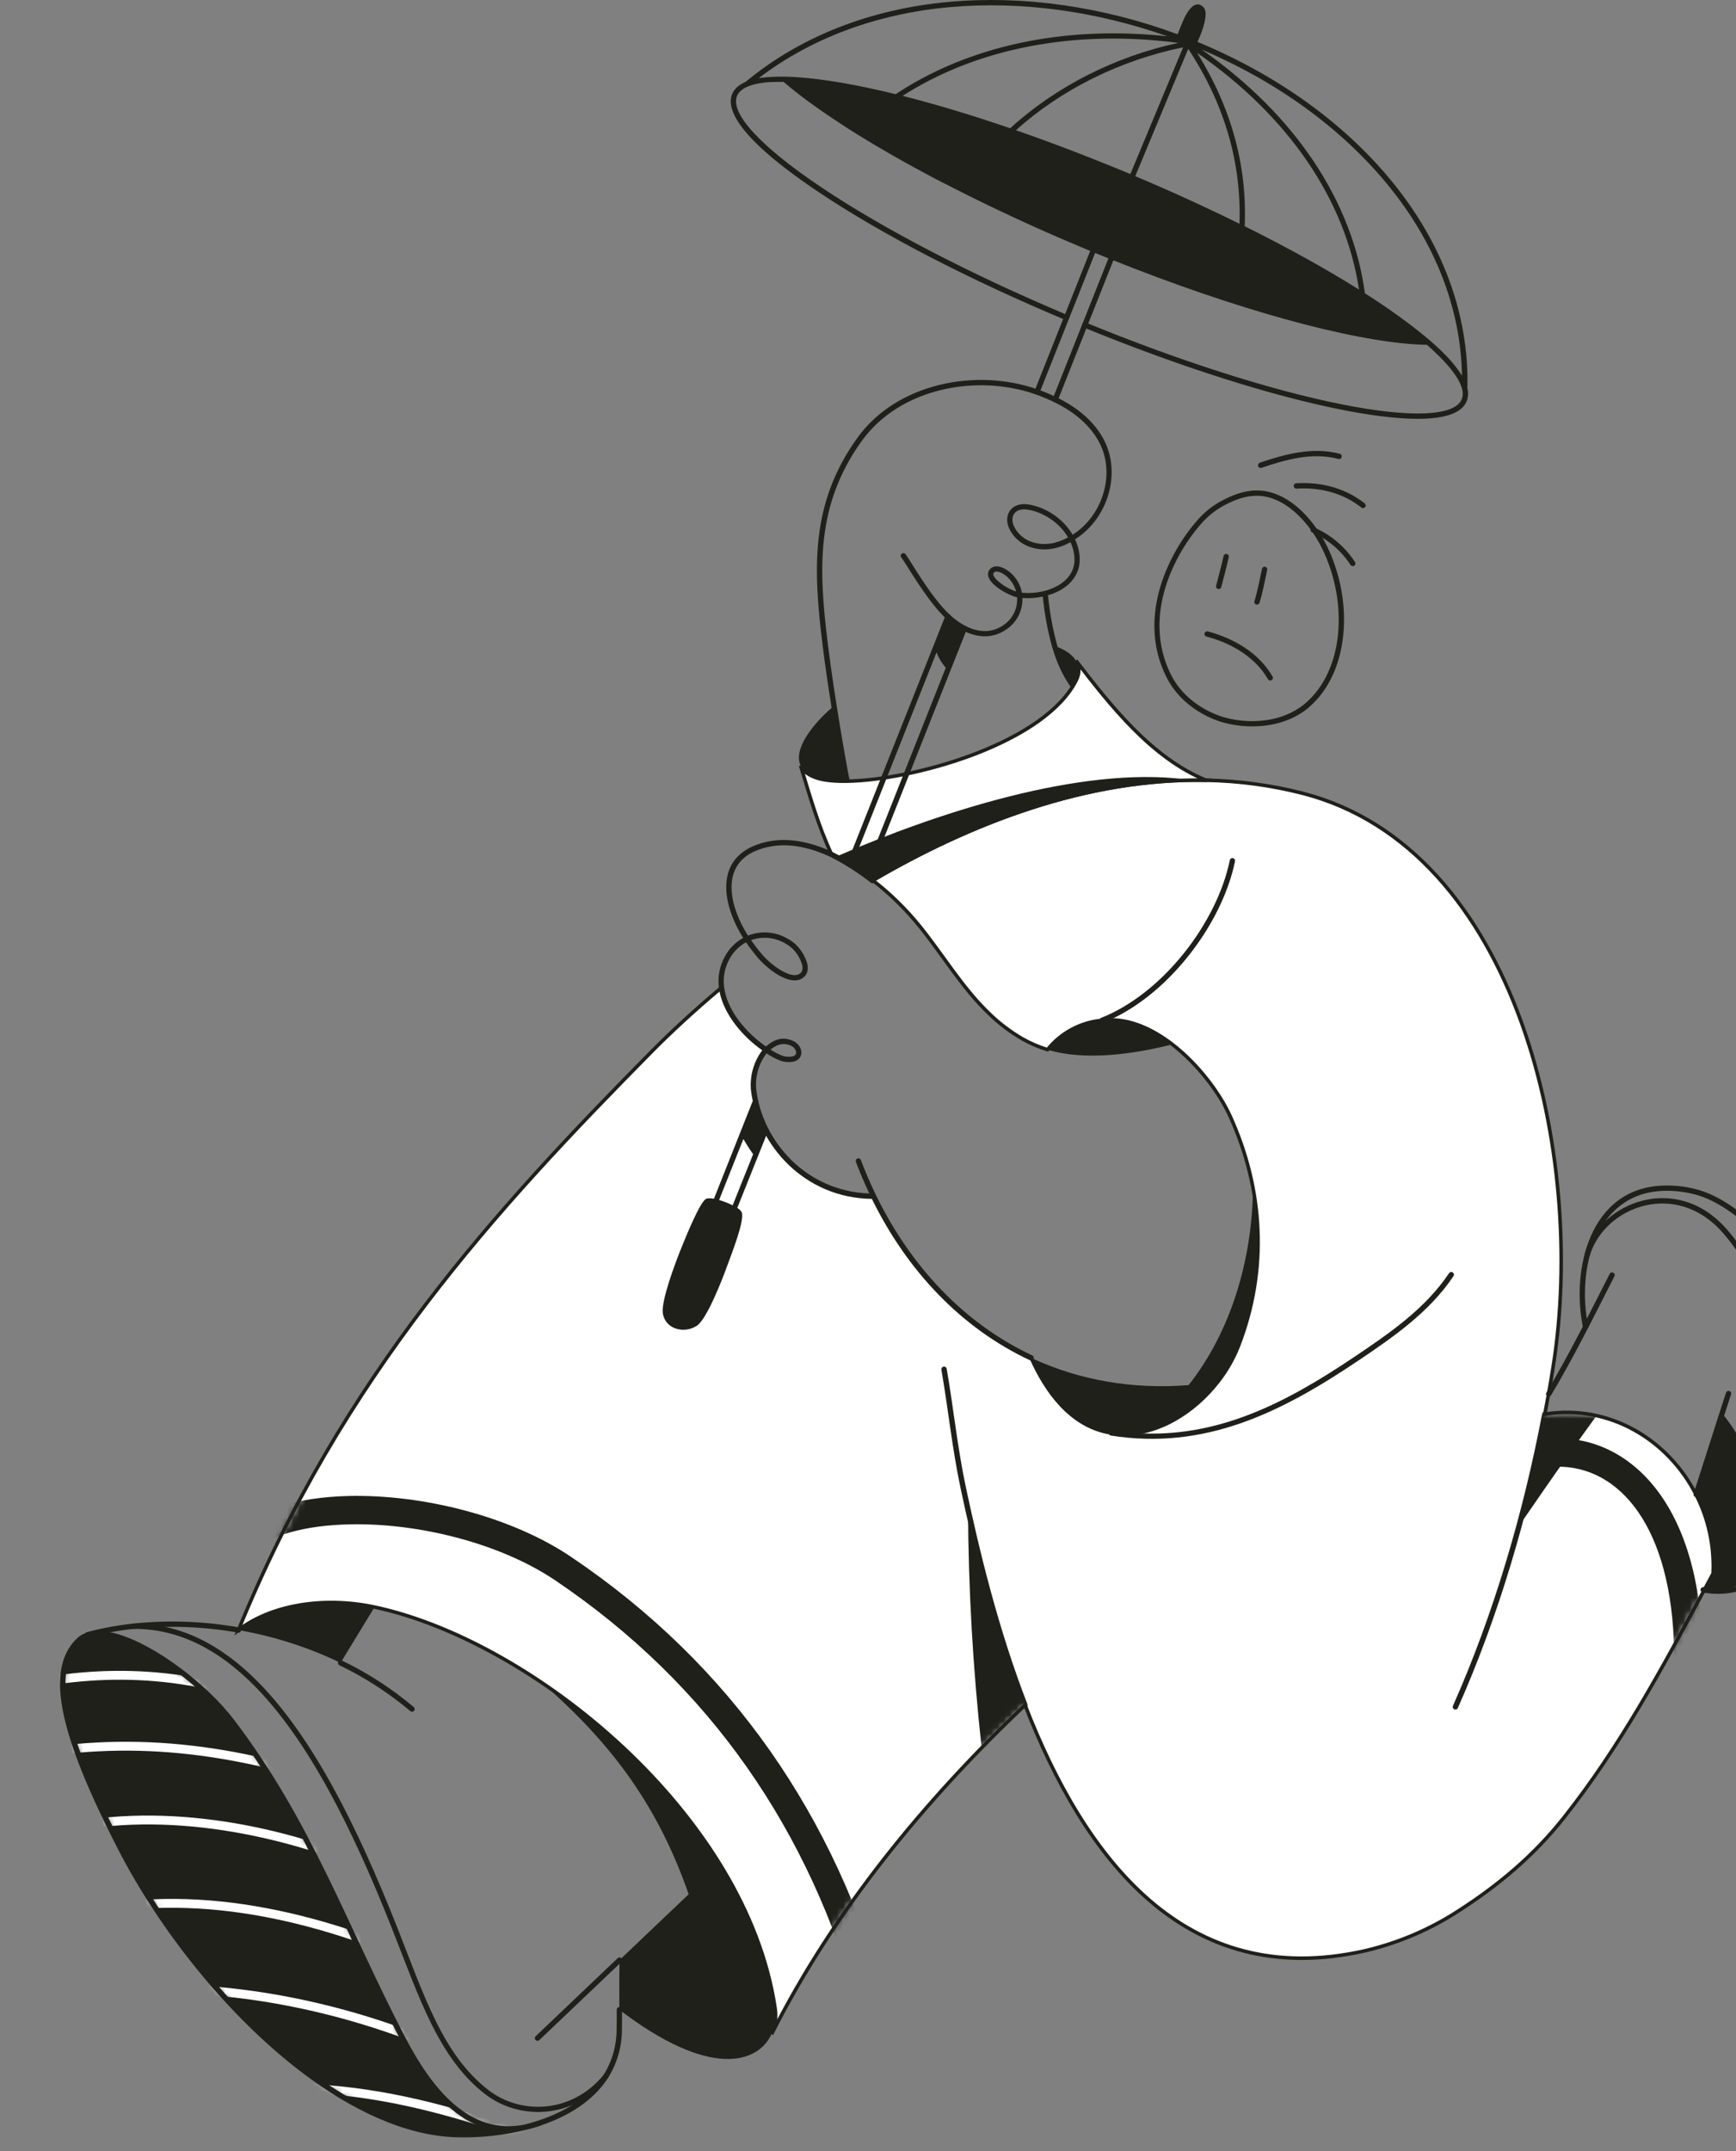<svg width="281" height="348" viewBox="0 0 281 348" fill="none" xmlns="http://www.w3.org/2000/svg">
<rect x="0" y="0" width="281" height="348" fill="#808080" stroke="none"/>
<g clip-path="url(#clip0_215_586)">
<path fill-rule="evenodd" clip-rule="evenodd" d="M250.662 225.533C250.926 224.047 251.174 222.563 251.408 221.083C256.817 187.042 245.709 137.321 210.856 128.34C205.748 127.034 200.505 126.327 195.234 126.233C175.896 125.835 157.043 133.218 141.287 142.426C144.105 144.61 146.661 147.114 148.902 149.887C152.616 154.478 155.718 159.752 159.987 163.864C161.631 165.484 163.471 166.89 165.465 168.051C166.759 168.786 168.129 169.378 169.552 169.816C170.626 168.47 171.963 167.357 173.48 166.542C174.997 165.727 176.663 165.228 178.378 165.075C178.679 165.043 178.986 165.02 179.299 165.006C182.944 164.846 186.571 166.502 189.762 168.961C194 172.229 197.463 176.918 199.154 180.66C204.477 192.425 205.26 205.369 200.459 217.757C199.648 219.818 198.542 221.751 197.177 223.496C193.257 228.549 187.271 232.231 181.294 231.964C180.824 231.942 180.356 231.896 179.89 231.826L179.715 231.798C173.293 230.724 169.293 225.026 166.912 219.677C155.827 214.486 147.083 205.209 141.407 193.532C130.586 193.532 123.094 185.13 122.001 176.41C121.639 173.526 123.068 170.766 124.038 169.859C123.619 169.572 123.243 169.285 122.936 169.055C120.067 166.866 117.269 163.417 116.807 159.755C112.17 163.638 108.362 167.216 105.578 170.025C80.148 195.753 55.344 222.713 38.592 263.724C43.671 259.784 52.102 258.186 60.636 259.994C86.212 265.446 120.801 293.521 125.461 324.877C125.685 326.31 125.485 327.778 124.887 329.1C135.023 309.051 149.657 291.26 165.922 275.854C175.509 300.543 191.77 322.159 220.847 315.622C226.23 314.378 231.355 312.207 235.993 309.206C242.544 305.002 248.269 300.21 253.127 294.078C262.246 282.56 268.949 270.066 275.856 257.236C276.333 256.349 276.812 255.457 277.291 254.567C277.504 250.14 276.552 245.734 274.53 241.789C270.028 232.977 260.59 227.123 250.059 228.779C250.264 227.7 250.462 226.622 250.653 225.545L250.662 225.533Z" fill="white"/>
<mask id="mask0_215_586" style="mask-type:luminance" maskUnits="userSpaceOnUse" x="38" y="126" width="240" height="204">
<path d="M250.662 225.533C250.926 224.047 251.174 222.563 251.408 221.083C256.817 187.042 245.709 137.321 210.856 128.34C205.748 127.034 200.505 126.327 195.234 126.233C175.896 125.835 157.043 133.218 141.287 142.426C144.105 144.61 146.661 147.114 148.902 149.887C152.616 154.478 155.718 159.752 159.987 163.864C161.631 165.484 163.471 166.89 165.465 168.051C166.759 168.786 168.129 169.378 169.552 169.816C170.626 168.47 171.963 167.357 173.48 166.542C174.997 165.727 176.663 165.228 178.378 165.075C178.679 165.043 178.986 165.02 179.299 165.006C182.944 164.846 186.571 166.502 189.762 168.961C194 172.229 197.463 176.918 199.154 180.66C204.477 192.425 205.26 205.369 200.459 217.757C199.648 219.818 198.542 221.751 197.177 223.496C193.257 228.549 187.271 232.231 181.294 231.964C180.824 231.942 180.356 231.896 179.89 231.826L179.715 231.798C173.293 230.724 169.293 225.026 166.912 219.677C155.827 214.486 147.083 205.209 141.407 193.532C130.586 193.532 123.094 185.13 122.001 176.41C121.639 173.526 123.068 170.766 124.038 169.859C123.619 169.572 123.243 169.285 122.936 169.055C120.067 166.866 117.269 163.417 116.807 159.755C112.17 163.638 108.362 167.216 105.578 170.025C80.148 195.753 55.344 222.713 38.592 263.724C43.671 259.784 52.102 258.186 60.636 259.994C86.212 265.446 120.801 293.521 125.461 324.877C125.685 326.31 125.485 327.778 124.887 329.1C135.023 309.051 149.657 291.26 165.922 275.854C175.509 300.543 191.77 322.159 220.847 315.622C226.23 314.378 231.355 312.207 235.993 309.206C242.544 305.002 248.269 300.21 253.127 294.078C262.246 282.56 268.949 270.066 275.856 257.236C276.333 256.349 276.812 255.457 277.291 254.567C277.504 250.14 276.552 245.734 274.53 241.789C270.028 232.977 260.59 227.123 250.059 228.779C250.264 227.7 250.462 226.622 250.653 225.545L250.662 225.533Z" fill="white"/>
</mask>
<g mask="url(#mask0_215_586)">
<path fill-rule="evenodd" clip-rule="evenodd" d="M258.438 229.017C255.684 228.408 252.84 228.323 250.056 228.768C248.908 234.811 247.513 240.877 245.878 246.883C245.878 246.883 252.477 237.181 258.438 229.017Z" fill="#20201B"/>
<path fill-rule="evenodd" clip-rule="evenodd" d="M158.893 282.763C161.189 280.41 163.526 278.109 165.906 275.859C161.763 265.213 158.856 253.996 156.689 244.223C156.748 257.099 157.483 269.964 158.893 282.763Z" fill="#20201B"/>
<path fill-rule="evenodd" clip-rule="evenodd" d="M36.742 248.386C36.309 248.815 36.065 249.398 36.062 250.007C36.06 250.615 36.3 251.2 36.728 251.633C37.157 252.065 37.74 252.309 38.349 252.312C38.958 252.314 39.543 252.074 39.975 251.646C43.373 248.277 49.525 246.767 56.538 246.612C67.635 246.351 80.898 249.617 89.905 255.692C114.93 272.579 131.14 296.227 139.043 325.091C139.208 325.673 139.597 326.167 140.124 326.464C140.651 326.761 141.275 326.838 141.858 326.678C142.442 326.518 142.939 326.134 143.241 325.609C143.543 325.085 143.625 324.462 143.471 323.877C135.27 293.942 118.437 269.405 92.474 251.895C82.74 245.318 68.424 241.74 56.418 242.021C48.039 242.219 40.793 244.36 36.73 248.386H36.742Z" fill="#20201B"/>
<path fill-rule="evenodd" clip-rule="evenodd" d="M251.805 232.693C251.196 232.706 250.617 232.959 250.195 233.399C249.774 233.838 249.544 234.427 249.556 235.036C249.569 235.645 249.823 236.224 250.262 236.645C250.702 237.067 251.29 237.297 251.899 237.284C262.077 237.075 270.646 246.955 270.979 267.064C270.989 267.673 271.241 268.253 271.679 268.676C272.116 269.099 272.704 269.331 273.313 269.321C273.922 269.311 274.502 269.059 274.925 268.621C275.348 268.184 275.58 267.596 275.57 266.987C275.177 243.264 263.805 232.449 251.805 232.693Z" fill="#20201B"/>
<path fill-rule="evenodd" clip-rule="evenodd" d="M235.185 275.97C235.138 276.075 235.135 276.194 235.177 276.301C235.218 276.407 235.3 276.494 235.404 276.54C235.509 276.586 235.628 276.589 235.735 276.548C235.841 276.507 235.928 276.425 235.974 276.32C242.608 261.399 247.386 245.043 250.477 228.847C250.498 228.735 250.474 228.618 250.41 228.524C250.346 228.429 250.247 228.364 250.135 228.342C250.023 228.32 249.907 228.344 249.812 228.408C249.717 228.472 249.652 228.571 249.63 228.683C246.557 244.813 241.785 261.1 235.185 275.97Z" fill="#20201B"/>
<path fill-rule="evenodd" clip-rule="evenodd" d="M165.503 276.022C165.524 276.075 165.554 276.123 165.594 276.164C165.633 276.205 165.68 276.238 165.731 276.26C165.783 276.283 165.839 276.296 165.896 276.297C165.952 276.298 166.008 276.288 166.061 276.267C166.114 276.247 166.162 276.216 166.203 276.177C166.244 276.138 166.277 276.091 166.299 276.039C166.322 275.987 166.335 275.932 166.336 275.875C166.337 275.818 166.327 275.762 166.307 275.709C161.646 263.735 158.559 251.031 156.318 240.495C154.986 234.207 154.335 227.785 153.242 221.455C153.232 221.399 153.211 221.345 153.181 221.296C153.15 221.247 153.111 221.205 153.064 221.172C153.017 221.139 152.964 221.115 152.908 221.103C152.852 221.09 152.795 221.088 152.738 221.098C152.681 221.108 152.627 221.128 152.579 221.159C152.53 221.189 152.488 221.229 152.455 221.276C152.422 221.322 152.398 221.375 152.385 221.431C152.373 221.487 152.371 221.545 152.381 221.602C153.477 227.943 154.131 234.374 155.465 240.675C157.712 251.25 160.826 263.993 165.503 276.022Z" fill="#20201B"/>
</g>
<path fill-rule="evenodd" clip-rule="evenodd" d="M250.662 225.533C250.926 224.047 251.174 222.563 251.408 221.083C256.817 187.042 245.709 137.321 210.856 128.34C205.748 127.034 200.505 126.327 195.234 126.233C175.896 125.835 157.043 133.218 141.287 142.426C144.105 144.61 146.661 147.114 148.902 149.887C152.616 154.478 155.718 159.752 159.987 163.864C161.631 165.484 163.471 166.89 165.465 168.051C166.759 168.786 168.129 169.378 169.552 169.816C170.626 168.47 171.963 167.357 173.48 166.542C174.997 165.727 176.663 165.228 178.378 165.075C178.679 165.043 178.986 165.02 179.299 165.006C182.944 164.846 186.571 166.502 189.762 168.961C194 172.229 197.463 176.918 199.154 180.66C204.477 192.425 205.26 205.369 200.459 217.757C199.648 219.818 198.542 221.751 197.177 223.496C193.257 228.549 187.271 232.231 181.294 231.964C180.824 231.942 180.356 231.896 179.89 231.826L179.715 231.798C173.293 230.724 169.293 225.026 166.912 219.677C155.827 214.486 147.083 205.209 141.407 193.532C130.586 193.532 123.094 185.13 122.001 176.41C121.639 173.526 123.068 170.766 124.038 169.859C123.619 169.572 123.243 169.285 122.936 169.055C120.067 166.866 117.269 163.417 116.807 159.755C112.17 163.638 108.362 167.216 105.578 170.025C80.148 195.753 55.344 222.713 38.592 263.724C43.671 259.784 52.102 258.186 60.636 259.994C86.212 265.446 120.801 293.521 125.461 324.877C125.685 326.31 125.485 327.778 124.887 329.1C135.023 309.051 149.657 291.26 165.922 275.854C175.509 300.543 191.77 322.159 220.847 315.622C226.23 314.378 231.355 312.207 235.993 309.206C242.544 305.002 248.269 300.21 253.127 294.078C262.246 282.56 268.949 270.066 275.856 257.236C276.333 256.349 276.812 255.457 277.291 254.567C277.504 250.14 276.552 245.734 274.53 241.789C270.028 232.977 260.59 227.123 250.059 228.779C250.264 227.7 250.462 226.622 250.653 225.545L250.662 225.533Z" stroke="#20201B" stroke-width="0.574" stroke-miterlimit="10"/>
<path fill-rule="evenodd" clip-rule="evenodd" d="M278.781 228.675L275.88 237.634C275.441 238.994 274.999 240.366 274.537 241.778C276.559 245.722 277.511 250.128 277.297 254.556C276.815 255.445 276.336 256.338 275.862 257.224C277.442 257.236 279.008 256.936 280.471 256.341C281.934 255.746 283.265 254.869 284.388 253.758C286.683 243.643 284.144 235.35 278.784 228.675H278.781Z" fill="#20201B"/>
<path fill-rule="evenodd" clip-rule="evenodd" d="M280.192 225.6C280.212 225.545 280.221 225.487 280.218 225.43C280.215 225.372 280.201 225.315 280.176 225.263C280.15 225.211 280.115 225.165 280.071 225.127C280.028 225.088 279.977 225.06 279.922 225.042C279.867 225.024 279.809 225.017 279.751 225.022C279.693 225.027 279.637 225.044 279.586 225.071C279.535 225.098 279.49 225.135 279.454 225.18C279.417 225.225 279.39 225.277 279.374 225.333C277.897 229.829 275.598 237.144 274.132 241.646C274.101 241.753 274.113 241.868 274.166 241.966C274.218 242.064 274.306 242.139 274.412 242.173C274.518 242.208 274.633 242.2 274.733 242.151C274.834 242.103 274.911 242.017 274.95 241.913C276.416 237.413 278.714 230.099 280.192 225.6Z" fill="#20201B"/>
<path fill-rule="evenodd" clip-rule="evenodd" d="M261.31 206.497C261.339 206.447 261.358 206.391 261.364 206.333C261.371 206.275 261.366 206.216 261.349 206.16C261.333 206.105 261.305 206.053 261.267 206.008C261.23 205.963 261.184 205.926 261.132 205.9C261.08 205.873 261.023 205.858 260.965 205.854C260.907 205.85 260.849 205.858 260.794 205.877C260.739 205.897 260.688 205.927 260.645 205.967C260.602 206.006 260.568 206.054 260.544 206.107C257.218 212.615 254.068 219.02 250.306 225.313C250.248 225.411 250.231 225.528 250.259 225.639C250.287 225.75 250.357 225.845 250.455 225.904C250.503 225.933 250.557 225.952 250.613 225.96C250.668 225.969 250.725 225.966 250.78 225.952C250.835 225.938 250.886 225.913 250.931 225.88C250.976 225.846 251.014 225.803 251.043 225.755C254.817 219.459 257.976 213.025 261.31 206.497Z" fill="#20201B"/>
<path fill-rule="evenodd" clip-rule="evenodd" d="M275.858 256.797C275.744 256.797 275.634 256.842 275.553 256.923C275.473 257.004 275.427 257.113 275.427 257.228C275.427 257.342 275.473 257.451 275.553 257.532C275.634 257.613 275.744 257.658 275.858 257.658C284.466 257.575 289.462 250.091 290.099 240.335C290.578 233.009 290.865 211.949 279.562 198.93C271.467 189.596 259.134 194.393 256.529 202.79C256.495 202.899 256.506 203.017 256.559 203.118C256.612 203.219 256.704 203.295 256.813 203.329C256.922 203.363 257.04 203.352 257.141 203.299C257.242 203.246 257.318 203.154 257.352 203.045C259.788 195.188 271.338 190.761 278.911 199.493C290.03 212.314 289.72 233.066 289.241 240.274C288.639 249.526 284.007 256.717 275.849 256.794L275.858 256.797Z" fill="#20201B"/>
<path fill-rule="evenodd" clip-rule="evenodd" d="M275.768 256.771C275.654 256.751 275.536 256.777 275.441 256.843C275.346 256.91 275.281 257.011 275.261 257.125C275.241 257.24 275.267 257.357 275.334 257.452C275.4 257.547 275.501 257.612 275.616 257.632C285.415 259.379 291.728 250.604 293.392 241.999C294.46 236.501 293.998 231.017 293.392 225.499C292.721 219.223 291.214 211.866 288.531 205.794C286.735 201.702 284.388 198.187 281.418 195.963C279.55 194.557 277.383 193.231 275.136 192.56C273.275 192.006 271.339 191.748 269.397 191.796C263.331 191.928 259.543 195.36 257.523 199.943C255.529 204.457 255.268 210.098 256.232 214.735C256.243 214.791 256.266 214.843 256.298 214.89C256.329 214.937 256.37 214.977 256.417 215.008C256.465 215.039 256.518 215.06 256.573 215.071C256.629 215.082 256.686 215.081 256.741 215.07C256.797 215.058 256.849 215.036 256.896 215.004C256.943 214.972 256.983 214.931 257.014 214.884C257.045 214.837 257.066 214.784 257.077 214.728C257.088 214.673 257.087 214.616 257.076 214.56C256.146 210.087 256.387 204.643 258.309 200.29C260.201 196.003 263.739 192.781 269.417 192.657C271.262 192.613 273.101 192.858 274.87 193.383C277.022 194.029 279.091 195.306 280.896 196.649C283.765 198.804 286.006 202.201 287.751 206.15C290.399 212.141 291.883 219.401 292.546 225.596C293.12 231.029 293.593 236.429 292.546 241.838C290.956 250.008 285.085 258.444 275.768 256.777V256.771Z" fill="#20201B"/>
<path fill-rule="evenodd" clip-rule="evenodd" d="M279.789 225.468C278.311 229.965 276.013 237.279 274.544 241.778L279.789 225.468Z" fill="#20201B"/>
<path fill-rule="evenodd" clip-rule="evenodd" d="M211.965 114.342C218.384 108.755 219.182 97.426 214.835 88.436C213.618 85.928 211.606 83.139 209.096 81.328C207.374 80.094 205.42 79.32 203.316 79.345C201.213 79.371 199.193 80.206 197.374 81.225C195.978 82.036 194.731 83.079 193.686 84.31C189.689 88.864 183.755 99.398 188.782 109.504C190.619 113.194 193.873 115.269 196.292 116.293C200.484 118.073 207.437 118.302 211.985 114.342H211.965ZM211.391 113.694C207.104 117.424 200.55 117.177 196.599 115.501C194.323 114.537 191.253 112.595 189.525 109.12C184.684 99.392 190.455 89.263 194.306 84.878C195.287 83.72 196.458 82.738 197.77 81.974C199.463 81.016 201.325 80.238 203.302 80.206C205.219 80.175 206.998 80.901 208.565 82.028C210.972 83.75 212.883 86.419 214.043 88.812C218.224 97.441 217.552 108.325 211.391 113.694Z" fill="#20201B"/>
<path fill-rule="evenodd" clip-rule="evenodd" d="M203.913 74.869C203.859 74.888 203.81 74.917 203.768 74.955C203.725 74.993 203.691 75.038 203.667 75.09C203.642 75.141 203.628 75.196 203.625 75.253C203.622 75.309 203.63 75.366 203.649 75.42C203.667 75.473 203.697 75.522 203.735 75.565C203.772 75.607 203.818 75.641 203.869 75.666C203.921 75.69 203.976 75.704 204.033 75.707C204.089 75.711 204.146 75.703 204.2 75.684C208.2 74.326 212.461 73.135 216.645 74.249C216.755 74.279 216.873 74.263 216.972 74.206C217.071 74.149 217.143 74.055 217.173 73.945C217.202 73.834 217.187 73.717 217.13 73.618C217.073 73.519 216.979 73.446 216.869 73.417C212.518 72.255 208.082 73.451 203.924 74.852L203.913 74.869Z" fill="#20201B"/>
<path fill-rule="evenodd" clip-rule="evenodd" d="M209.808 78.186C209.694 78.193 209.587 78.245 209.511 78.331C209.436 78.416 209.397 78.529 209.404 78.643C209.41 78.757 209.462 78.864 209.548 78.939C209.633 79.015 209.746 79.054 209.86 79.047C213.671 78.815 217.349 79.739 220.377 82.121C220.467 82.187 220.579 82.216 220.69 82.201C220.801 82.186 220.902 82.128 220.971 82.04C221.04 81.952 221.072 81.84 221.06 81.729C221.048 81.617 220.994 81.515 220.908 81.443C217.714 78.93 213.831 77.943 209.808 78.186Z" fill="#20201B"/>
<path fill-rule="evenodd" clip-rule="evenodd" d="M212.735 85.343C212.683 85.32 212.627 85.308 212.571 85.307C212.514 85.306 212.458 85.316 212.405 85.337C212.353 85.357 212.305 85.388 212.264 85.427C212.223 85.466 212.191 85.513 212.168 85.565C212.145 85.617 212.133 85.673 212.132 85.729C212.131 85.786 212.141 85.842 212.162 85.895C212.182 85.947 212.213 85.995 212.252 86.036C212.292 86.077 212.339 86.109 212.39 86.132C214.934 87.246 217.097 89.079 218.611 91.406C218.674 91.499 218.771 91.564 218.881 91.586C218.99 91.609 219.105 91.588 219.199 91.528C219.294 91.468 219.361 91.373 219.387 91.264C219.413 91.155 219.395 91.04 219.337 90.944C217.731 88.474 215.436 86.527 212.738 85.343H212.735Z" fill="#20201B"/>
<path fill-rule="evenodd" clip-rule="evenodd" d="M205.116 92.198C205.128 92.143 205.128 92.086 205.117 92.03C205.107 91.975 205.085 91.922 205.054 91.874C205.023 91.827 204.983 91.786 204.936 91.754C204.89 91.723 204.837 91.7 204.782 91.689C204.726 91.677 204.669 91.677 204.614 91.688C204.558 91.698 204.505 91.719 204.458 91.751C204.411 91.782 204.37 91.822 204.338 91.868C204.306 91.915 204.284 91.968 204.272 92.023C203.908 93.768 203.572 95.556 203.05 97.263C203.033 97.317 203.028 97.374 203.033 97.43C203.038 97.487 203.055 97.541 203.081 97.591C203.108 97.641 203.144 97.685 203.187 97.721C203.231 97.757 203.281 97.784 203.335 97.801C203.39 97.818 203.446 97.823 203.503 97.818C203.559 97.813 203.614 97.796 203.664 97.77C203.714 97.743 203.758 97.707 203.794 97.663C203.83 97.62 203.857 97.57 203.874 97.516C204.401 95.794 204.734 93.969 205.116 92.198Z" fill="#20201B"/>
<path fill-rule="evenodd" clip-rule="evenodd" d="M198.9 90.115C198.919 90.006 198.894 89.894 198.832 89.802C198.77 89.71 198.675 89.646 198.566 89.623C198.458 89.6 198.345 89.619 198.25 89.677C198.156 89.735 198.088 89.827 198.059 89.934C197.712 91.561 197.25 93.151 196.849 94.764C196.821 94.874 196.838 94.992 196.897 95.09C196.955 95.188 197.051 95.258 197.161 95.286C197.272 95.314 197.389 95.296 197.487 95.238C197.585 95.179 197.656 95.084 197.684 94.973C198.088 93.352 198.544 91.751 198.9 90.115Z" fill="#20201B"/>
<path fill-rule="evenodd" clip-rule="evenodd" d="M205.235 109.877C205.264 109.926 205.301 109.969 205.346 110.003C205.391 110.037 205.442 110.063 205.497 110.077C205.551 110.092 205.608 110.096 205.664 110.088C205.721 110.081 205.775 110.063 205.824 110.034C205.873 110.006 205.916 109.969 205.95 109.924C205.984 109.879 206.01 109.828 206.024 109.773C206.039 109.718 206.043 109.661 206.035 109.605C206.028 109.549 206.01 109.495 205.981 109.446C203.749 105.598 199.703 103.274 195.502 102.149C195.392 102.12 195.274 102.135 195.175 102.193C195.077 102.25 195.005 102.344 194.975 102.455C194.946 102.565 194.962 102.682 195.019 102.781C195.076 102.88 195.171 102.952 195.281 102.981C199.264 104.046 203.121 106.229 205.235 109.868V109.877Z" fill="#20201B"/>
<path d="M134.608 114.525C134.068 111.134 133.531 107.489 133.13 104.227C131.612 91.888 131.176 81.4 138.786 70.825C145.156 61.97 158.04 59.499 167.914 62.986L167.989 63.014C169.008 63.371 170.008 63.784 170.982 64.251C173.983 65.712 176.721 67.764 178.42 70.673C181.542 75.982 179.61 83.144 174.795 86.717C174.543 86.903 174.282 87.084 174.015 87.256C174.055 87.337 174.092 87.423 174.127 87.506C174.738 88.924 175.019 90.697 174.514 92.189C174.009 93.681 172.921 94.772 171.558 95.518C170.949 95.847 170.305 96.11 169.639 96.301C169.898 99.031 170.394 101.734 171.119 104.379L171.214 104.686C172.459 105.182 173.559 105.911 174.15 106.858C174.724 107.75 174.818 108.838 174.178 110.095C174.104 110.241 174.026 110.382 173.946 110.528C173.983 110.583 174.018 110.637 174.055 110.689C174.121 110.781 174.148 110.896 174.13 111.009C174.112 111.121 174.05 111.222 173.957 111.289C173.885 111.343 173.796 111.372 173.705 111.372C173.636 111.371 173.569 111.355 173.508 111.323C173.447 111.292 173.395 111.247 173.355 111.191C172.066 109.403 171.059 107.254 170.293 104.62C169.562 101.967 169.061 99.255 168.795 96.516C167.711 96.748 166.598 96.825 165.492 96.743C165.527 97.649 165.351 98.55 164.978 99.376C164.604 100.202 164.043 100.929 163.34 101.501C160.907 103.461 158.215 103.205 155.879 102.011C155.802 101.948 155.75 101.86 155.731 101.762C155.711 101.664 155.727 101.562 155.774 101.474C155.822 101.387 155.898 101.318 155.991 101.28C156.083 101.243 156.186 101.239 156.281 101.268C158.321 102.313 160.677 102.568 162.804 100.852C163.424 100.348 163.915 99.702 164.232 98.968C164.55 98.234 164.686 97.434 164.629 96.637C163.274 96.304 161.317 95.185 160.442 94.109C159.92 93.472 159.779 92.826 160.072 92.315C160.425 91.707 161.05 91.518 161.793 91.681C162.654 91.876 163.713 92.622 164.39 93.543C164.903 94.239 165.252 95.041 165.412 95.891C166.634 96.006 167.867 95.909 169.056 95.604C169.786 95.42 170.491 95.146 171.154 94.789C172.327 94.143 173.283 93.208 173.711 91.936C174.138 90.665 173.88 89.101 173.349 87.87C173.326 87.819 173.303 87.77 173.283 87.718C171.326 88.783 169.122 89.256 166.893 88.548C166.108 88.31 165.384 87.908 164.767 87.369C164.15 86.829 163.655 86.165 163.314 85.42C162.847 84.301 162.976 83.293 163.495 82.591C164.014 81.887 164.93 81.466 166.135 81.575C166.802 81.641 167.459 81.789 168.089 82.016C169.233 82.422 170.3 83.018 171.246 83.778C172.196 84.54 173.001 85.466 173.622 86.513C173.849 86.364 174.073 86.209 174.293 86.048C178.77 82.725 180.606 76.071 177.685 71.127C176.064 68.366 173.464 66.429 170.614 65.043C169.669 64.587 168.7 64.183 167.71 63.832L167.636 63.806C158.1 60.438 145.647 62.785 139.491 71.336C132.031 81.718 132.501 92.023 133.993 104.129C135.058 112.795 137.084 124.138 137.534 126.302C137.55 126.359 137.555 126.418 137.547 126.477C137.539 126.535 137.519 126.592 137.488 126.642C137.457 126.692 137.417 126.736 137.369 126.77C137.32 126.804 137.266 126.828 137.208 126.84C137.15 126.852 137.09 126.852 137.033 126.84C136.975 126.828 136.92 126.804 136.872 126.77C136.824 126.736 136.783 126.693 136.752 126.642C136.722 126.592 136.702 126.536 136.694 126.477L136.676 126.391C134.823 126.391 133.288 126.222 132.211 125.863C130.814 125.395 129.988 124.715 129.597 123.88C128.355 121.26 131.46 117.263 134.608 114.525ZM163.682 94.04C163.131 93.291 162.296 92.665 161.587 92.507C161.263 92.436 160.967 92.462 160.812 92.731C160.782 92.803 160.769 92.88 160.776 92.957C160.783 93.034 160.809 93.109 160.852 93.173C161.021 93.479 161.243 93.751 161.509 93.977C162.375 94.738 163.381 95.322 164.471 95.698C164.315 95.101 164.047 94.538 163.682 94.04ZM170.698 84.436C169.827 83.736 168.844 83.188 167.791 82.814C167.228 82.61 166.642 82.477 166.046 82.418C165.205 82.341 164.54 82.593 164.178 83.087C163.816 83.58 163.771 84.289 164.098 85.073C164.388 85.704 164.81 86.266 165.335 86.722C165.86 87.177 166.476 87.515 167.142 87.713C169.151 88.35 171.119 87.899 172.881 86.941C172.311 85.98 171.571 85.131 170.698 84.436Z" fill="#20201B"/>
<path d="M146.544 89.627C147.118 90.242 150.481 96.4 153.718 99.438C153.801 99.517 153.849 99.626 153.851 99.741C153.854 99.856 153.811 99.967 153.732 100.05C153.653 100.133 153.544 100.181 153.429 100.183C153.315 100.186 153.204 100.143 153.121 100.064C149.867 97.014 146.478 90.83 145.904 90.213C145.827 90.129 145.786 90.018 145.791 89.904C145.795 89.79 145.844 89.683 145.927 89.605C145.968 89.564 146.017 89.533 146.071 89.512C146.125 89.492 146.183 89.482 146.24 89.484C146.298 89.486 146.355 89.5 146.407 89.525C146.459 89.549 146.506 89.584 146.544 89.627Z" fill="#20201B"/>
<path fill-rule="evenodd" clip-rule="evenodd" d="M111.467 306.457L100.276 317.097C100.221 320.73 100.25 322.943 100.256 325.132C114.784 336.266 122.658 333.893 124.876 329.101C125.474 327.778 125.674 326.31 125.45 324.877C124.248 316.796 121.06 308.931 116.554 301.616C109.381 289.983 98.864 279.739 87.69 272.215C99.268 282.258 106.589 292.439 111.47 306.451L111.467 306.457ZM38.581 263.718C44.314 264.71 49.881 266.494 55.124 269.018L60.624 259.999C52.09 258.18 43.66 259.778 38.581 263.73V263.718Z" fill="#20201B"/>
<path fill-rule="evenodd" clip-rule="evenodd" d="M86.734 329.396C86.688 329.433 86.651 329.48 86.624 329.532C86.597 329.585 86.581 329.643 86.577 329.702C86.574 329.761 86.582 329.82 86.602 329.876C86.623 329.931 86.654 329.982 86.695 330.025C86.736 330.068 86.785 330.102 86.839 330.125C86.894 330.148 86.952 330.16 87.011 330.159C87.07 330.158 87.129 330.146 87.183 330.121C87.237 330.097 87.285 330.062 87.325 330.018L100.577 317.418C100.618 317.379 100.651 317.333 100.674 317.281C100.697 317.229 100.709 317.173 100.711 317.117C100.712 317.06 100.703 317.004 100.682 316.951C100.662 316.898 100.631 316.85 100.592 316.809C100.553 316.767 100.507 316.734 100.455 316.711C100.403 316.688 100.347 316.676 100.291 316.674C100.234 316.673 100.178 316.683 100.125 316.703C100.072 316.723 100.024 316.754 99.983 316.793L86.734 329.396Z" fill="#20201B"/>
<path fill-rule="evenodd" clip-rule="evenodd" d="M85.195 344.1C75.726 346.108 69.49 338.036 65.149 329.692C55.708 311.548 50.17 295.085 37.553 278.508C31.392 270.413 17.288 261.078 12.777 265.354C7.546 270.312 10.301 281.039 19.428 298.856C30.68 320.813 53.774 344.768 73.93 345.342C77.724 345.449 81.516 345.03 85.195 344.097V344.1Z" fill="#20201B"/>
<mask id="mask1_215_586" style="mask-type:luminance" maskUnits="userSpaceOnUse" x="10" y="264" width="76" height="82">
<path d="M85.195 344.1C75.726 346.108 69.49 338.036 65.149 329.692C55.708 311.548 50.17 295.085 37.553 278.508C31.392 270.413 17.288 261.078 12.777 265.354C7.546 270.312 10.301 281.039 19.428 298.856C30.68 320.813 53.774 344.768 73.93 345.342C77.724 345.449 81.516 345.03 85.195 344.097V344.1Z" fill="white"/>
</mask>
<g mask="url(#mask1_215_586)">
<path d="M2.374 273.05C16.843 269.655 31.19 270.467 44.938 276.034M1.677 284.462C20.817 280.444 38.206 282.898 56.456 289.151M6.748 296.683C23.451 292.006 42.533 295.148 58.442 301.527M13.64 309.424C33.044 305.145 53.446 310.572 71.014 318.698M22.98 321.82C40.35 321.218 58.83 325.493 74.58 332.785M42.496 337.875C53.937 337.35 64.801 339.264 75.717 342.538C81.539 344.283 87.33 346.157 92.578 349.27" stroke="white" stroke-width="1.435" stroke-linecap="round" stroke-linejoin="round"/>
</g>
<path fill-rule="evenodd" clip-rule="evenodd" d="M85.097 343.68C80.506 344.656 76.716 343.178 73.533 340.455C70.285 337.677 67.676 333.614 65.533 329.493C56.081 311.326 50.528 294.844 37.897 278.247C33.535 272.507 25.23 266.174 19.078 264.367C16.292 263.549 13.93 263.669 12.478 265.041C10.3 267.104 9.422 270.123 9.798 274.198C10.34 280.103 13.528 288.296 19.044 299.054C25.822 312.282 36.881 326.225 49.016 335.393C57.151 341.54 65.774 345.537 73.915 345.775C77.746 345.884 81.574 345.461 85.29 344.518C86.07 344.351 86.837 344.128 87.585 343.853C87.619 343.841 87.651 343.825 87.68 343.804C92.108 342.294 96.085 339.832 98.435 336.131C99.893 333.809 100.667 331.124 100.667 328.383C100.687 327.204 100.688 326.168 100.688 325.129C100.687 325.015 100.641 324.905 100.56 324.824C100.478 324.744 100.369 324.699 100.254 324.699C100.198 324.698 100.142 324.709 100.089 324.731C100.037 324.752 99.99 324.784 99.95 324.824C99.91 324.864 99.879 324.912 99.858 324.964C99.836 325.016 99.826 325.072 99.827 325.129C99.827 326.165 99.827 327.195 99.807 328.369C99.805 330.948 99.079 333.475 97.709 335.66C95.058 339.838 90.225 342.338 85.083 343.672L85.097 343.68ZM79.993 344.636C77.987 344.881 75.966 344.977 73.946 344.923C65.963 344.691 57.518 340.742 49.555 334.716C37.521 325.623 26.553 311.789 19.83 298.669C14.378 288.052 11.221 279.963 10.676 274.126C10.329 270.373 11.084 267.578 13.089 265.675C14.352 264.479 16.421 264.487 18.849 265.202C24.875 266.966 32.964 273.176 37.214 278.777C49.814 295.332 55.34 311.777 64.761 329.898C66.956 334.119 69.639 338.271 72.965 341.118C75.043 342.894 77.367 344.165 79.984 344.645L79.993 344.636Z" fill="#20201B"/>
<path fill-rule="evenodd" clip-rule="evenodd" d="M66.416 276.829C66.503 276.903 66.616 276.939 66.73 276.93C66.844 276.921 66.949 276.866 67.023 276.779C67.097 276.692 67.133 276.579 67.124 276.465C67.114 276.352 67.06 276.246 66.973 276.172C63.422 273.177 59.507 270.643 55.32 268.631C55.269 268.607 55.214 268.592 55.157 268.589C55.101 268.585 55.044 268.593 54.991 268.612C54.937 268.63 54.888 268.659 54.846 268.697C54.803 268.734 54.769 268.78 54.744 268.831C54.72 268.881 54.705 268.937 54.702 268.993C54.699 269.05 54.706 269.106 54.725 269.16C54.743 269.213 54.772 269.262 54.81 269.305C54.847 269.347 54.893 269.381 54.944 269.406C59.068 271.386 62.924 273.88 66.422 276.829H66.416ZM38.516 264.14C38.572 264.15 38.63 264.149 38.686 264.136C38.742 264.124 38.795 264.1 38.842 264.067C38.937 264 39.001 263.899 39.021 263.785C39.04 263.67 39.014 263.553 38.947 263.458C38.881 263.364 38.779 263.299 38.665 263.28C32.992 262.269 27.204 262.064 21.474 262.671C18.965 262.944 16.482 263.407 14.044 264.057C13.934 264.087 13.84 264.159 13.783 264.258C13.726 264.357 13.71 264.475 13.74 264.585C13.77 264.696 13.842 264.79 13.941 264.847C14.04 264.904 14.158 264.919 14.268 264.889C16.663 264.25 19.104 263.795 21.568 263.526C27.217 262.929 32.923 263.131 38.516 264.126V264.14Z" fill="#20201B"/>
<path fill-rule="evenodd" clip-rule="evenodd" d="M98.418 336.174C98.487 336.086 98.518 335.974 98.505 335.862C98.492 335.751 98.437 335.649 98.35 335.578C98.263 335.507 98.153 335.473 98.041 335.482C97.929 335.492 97.826 335.544 97.752 335.629C92.527 342.002 84.266 342.137 79.078 338.148C71.64 332.409 68.632 322.779 64.262 311.729C57.843 295.493 50.617 281.062 41.791 272.129C35.84 266.103 29.165 262.602 21.52 262.66C21.406 262.66 21.297 262.705 21.216 262.786C21.135 262.866 21.09 262.976 21.09 263.09C21.09 263.204 21.135 263.314 21.216 263.394C21.297 263.475 21.406 263.521 21.52 263.521C28.933 263.457 35.4 266.895 41.174 272.726C49.932 281.576 57.086 295.909 63.456 312.021C67.892 323.238 70.997 332.992 78.547 338.808C84.05 343.05 92.854 342.929 98.412 336.151L98.418 336.174Z" fill="#20201B"/>
<path fill-rule="evenodd" clip-rule="evenodd" d="M195.236 126.233C186.415 122.629 179.783 114.181 174.153 106.866C174.727 107.759 174.822 108.846 174.182 110.103C174.036 110.39 173.878 110.677 173.708 110.95C167.84 120.588 147.699 126.213 137.11 126.379C135.059 126.414 133.38 126.241 132.206 125.854C130.809 125.386 129.983 124.706 129.592 123.871C131.027 128.577 132.387 133.473 134.62 138.245C135.916 138.853 137.168 139.551 138.367 140.334C139.372 140.985 140.353 141.682 141.303 142.417C157.045 133.209 175.898 125.825 195.25 126.224L195.236 126.233Z" fill="white" stroke="#20201B" stroke-width="0.574" stroke-miterlimit="10"/>
<path fill-rule="evenodd" clip-rule="evenodd" d="M135.497 138.675C136.482 139.177 137.44 139.73 138.367 140.334C139.371 140.985 140.352 141.683 141.302 142.417C156.138 133.74 173.739 126.681 191.906 126.233C174.907 124.052 151.793 131.599 135.497 138.678V138.675Z" fill="#20201B" stroke="#20201B" stroke-width="0.287" stroke-miterlimit="10"/>
<path fill-rule="evenodd" clip-rule="evenodd" d="M179.641 165.003C183.167 164.957 186.668 166.579 189.756 168.96C183.561 170.536 175.598 171.678 169.566 169.821C171.64 167.226 174.647 165.544 177.945 165.135C177.932 165.04 177.952 164.943 178.001 164.861C178.05 164.778 178.125 164.714 178.215 164.679C188.221 160.736 197.004 149.261 199.062 139.166C199.085 139.054 199.151 138.956 199.246 138.893C199.341 138.83 199.458 138.808 199.57 138.83C199.682 138.853 199.78 138.92 199.843 139.015C199.906 139.11 199.928 139.226 199.905 139.338C197.871 149.304 189.429 160.579 179.641 165.003Z" fill="#20201B"/>
<path fill-rule="evenodd" clip-rule="evenodd" d="M117.284 154.831C117.963 153.528 119.008 152.451 120.291 151.732C118.819 149.411 117.674 146.567 117.562 143.936C117.441 141.066 118.538 138.435 121.731 136.971C122.745 136.514 123.817 136.2 124.917 136.039C128.234 135.528 131.691 136.412 134.796 137.855C137.165 139.067 139.413 140.5 141.511 142.137C141.599 142.21 141.654 142.315 141.665 142.428C141.675 142.542 141.64 142.656 141.567 142.744C141.494 142.831 141.389 142.887 141.275 142.897C141.161 142.908 141.048 142.873 140.96 142.799C138.922 141.208 136.737 139.814 134.435 138.636C131.482 137.264 128.202 136.403 125.049 136.891C124.027 137.04 123.032 137.33 122.09 137.752C119.272 139.04 118.317 141.359 118.423 143.898C118.529 146.438 119.654 149.144 121.074 151.359C122.014 150.988 123.021 150.815 124.031 150.852C125.04 150.888 126.032 151.133 126.942 151.572C127.553 151.86 128.125 152.222 128.647 152.651C129.6 153.515 130.296 154.626 130.656 155.862C130.891 156.837 130.716 157.744 129.838 158.289C129.08 158.763 128.062 158.682 127.003 158.243C125.568 157.669 124.067 156.438 123.112 155.443C122.991 155.313 122.859 155.17 122.721 155.012C122.058 154.246 121.264 153.184 120.753 152.45C119.59 153.089 118.642 154.059 118.03 155.236C117.293 156.599 117.006 158.16 117.212 159.695C117.659 163.248 120.397 166.582 123.175 168.708C123.407 168.886 123.68 169.09 123.981 169.302C125.155 168.278 126.46 167.647 128.179 168.312C130.044 169.033 130.242 171.211 128.604 171.704C127.756 171.923 126.859 171.85 126.059 171.495C125.363 171.203 124.7 170.841 124.079 170.413C122.786 172.107 122.192 174.232 122.42 176.35C123.465 184.692 130.501 192.732 140.713 193.079C139.927 191.421 139.202 189.718 138.538 187.972C138.498 187.865 138.502 187.746 138.549 187.642C138.596 187.538 138.682 187.457 138.789 187.416C138.896 187.376 139.015 187.38 139.119 187.427C139.223 187.474 139.304 187.561 139.345 187.667C140.079 189.613 140.893 191.503 141.786 193.338C147.419 204.922 156.088 214.13 167.084 219.281C167.136 219.305 167.183 219.338 167.221 219.38C167.26 219.422 167.29 219.471 167.31 219.524C167.329 219.577 167.338 219.634 167.335 219.691C167.332 219.748 167.318 219.804 167.294 219.855C174.7 223.224 183.136 224.811 192.394 224.085C199.395 215.246 202.724 203.424 202.813 192.198C204.452 200.775 203.633 209.64 200.451 217.772C199.64 219.833 198.534 221.766 197.168 223.511C193.82 227.829 188.962 231.141 183.888 231.85C197.088 232.685 208.09 227.009 219.275 219.485C224.937 215.674 230.693 211.737 234.556 205.972C234.587 205.925 234.628 205.885 234.675 205.854C234.722 205.823 234.775 205.801 234.831 205.79C234.886 205.779 234.943 205.78 234.999 205.791C235.054 205.802 235.107 205.824 235.154 205.856C235.201 205.888 235.241 205.928 235.272 205.975C235.303 206.023 235.325 206.075 235.336 206.131C235.347 206.187 235.346 206.244 235.335 206.299C235.324 206.355 235.302 206.407 235.27 206.454C231.347 212.302 225.514 216.325 219.754 220.196C207.289 228.564 195.019 234.647 179.811 232.246C179.698 232.227 179.597 232.165 179.531 232.072C179.464 231.98 179.437 231.865 179.455 231.752C173.337 230.604 169.449 225.232 167.079 220.07C167.022 220.096 166.96 220.109 166.898 220.109C166.835 220.109 166.774 220.096 166.717 220.07C155.621 214.873 146.851 205.619 141.127 193.957C130.222 193.82 122.67 185.3 121.562 176.453C121.326 174.125 121.975 171.792 123.378 169.919C123.114 169.73 122.873 169.546 122.664 169.389C119.714 167.13 116.845 163.569 116.368 159.799C116.143 158.088 116.463 156.349 117.284 154.831ZM123.387 154.447C123.513 154.593 123.634 154.734 123.749 154.846C124.632 155.77 126.027 156.903 127.347 157.448C128.113 157.767 128.848 157.902 129.396 157.557C129.944 157.213 129.97 156.656 129.832 156.062C129.524 155.006 128.928 154.056 128.11 153.319C127.644 152.934 127.131 152.61 126.584 152.352C125.808 151.978 124.966 151.762 124.106 151.717C123.247 151.672 122.386 151.799 121.576 152.091C122.061 152.794 122.782 153.75 123.387 154.447ZM126.386 170.691C127.006 170.976 127.705 171.043 128.369 170.881C129.25 170.614 128.882 169.5 127.884 169.113C126.601 168.619 125.62 169.073 124.727 169.805C125.249 170.154 125.805 170.452 126.386 170.691Z" fill="#20201B"/>
<path d="M118.513 15.205C118.86 14.376 119.589 13.719 120.674 13.257C129.523 5.905 140.973 1.408 153.794 0.289C165.714 -0.761 178.443 1.053 190.601 5.535H190.616C190.923 4.783 191.098 4.33 191.393 3.615C192.931 -0.115 194.263 0.786 194.383 0.852C194.957 1.167 195.634 1.753 194.641 4.769C194.412 5.472 194.125 6.123 193.835 6.777C206.567 12.043 217.411 19.773 225.159 29.18C233.538 39.335 237.814 50.968 237.521 62.816C237.705 63.516 237.661 64.255 237.397 64.928C236.537 67.023 233.417 67.761 229.483 67.761C225.704 67.761 221.162 67.081 217.084 66.271C205.551 63.976 190.756 59.258 175.427 52.985C175.321 52.942 175.237 52.858 175.193 52.753C175.149 52.647 175.148 52.529 175.192 52.423C175.235 52.317 175.319 52.233 175.424 52.189C175.53 52.145 175.648 52.144 175.754 52.188C191.035 58.443 205.772 63.144 217.251 65.428C228.402 67.643 235.455 67.342 236.603 64.596C236.801 64.072 236.825 63.498 236.671 62.96C236.643 62.845 236.608 62.727 236.568 62.607L236.522 62.483C236.494 62.403 236.465 62.32 236.43 62.237C236.396 62.154 236.385 62.136 236.362 62.085C236.339 62.033 236.296 61.933 236.255 61.855C236.215 61.778 236.198 61.74 236.166 61.683C236.135 61.626 236.092 61.534 236.049 61.459L235.943 61.278C235.897 61.201 235.854 61.126 235.805 61.049L235.679 60.856C235.63 60.779 235.581 60.704 235.527 60.624L235.386 60.426C235.329 60.346 235.274 60.268 235.214 60.188L235.059 59.984L234.867 59.74C234.812 59.669 234.752 59.6 234.694 59.528L234.488 59.278C234.428 59.206 234.362 59.135 234.298 59.063L234.075 58.808C234.009 58.733 233.94 58.658 233.871 58.587L233.63 58.323L233.409 58.096C233.323 58.007 233.24 57.918 233.151 57.829L232.915 57.597L232.628 57.324L232.376 57.086L232.089 56.799L231.816 56.552L231.515 56.265L231.228 56.01L230.97 55.783L230.47 55.766L229.922 55.749H229.69C218.576 55.175 200.048 50.053 179.993 42.027L179.875 41.981C179.519 41.84 179.166 41.694 178.807 41.55L177.794 41.14L177.063 40.839L175.192 40.064C173.899 39.524 172.614 38.977 171.338 38.422L171.304 38.408L169.436 37.59L169.197 37.484L167.553 36.752L167.065 36.532L165.685 35.906L165.137 35.653L163.837 35.054L163.249 34.767L162.006 34.193L161.407 33.906C161.003 33.715 160.601 33.523 160.201 33.332L159.55 33.016L158.419 32.465L157.765 32.144L156.658 31.596L156.012 31.272L154.924 30.724L154.273 30.391L153.217 29.851L152.56 29.53C152.215 29.352 151.871 29.174 151.53 28.993C151.312 28.881 151.099 28.767 150.884 28.652L149.88 28.121L149.243 27.774C148.916 27.599 148.586 27.424 148.264 27.246L147.621 26.893L146.677 26.373L146.032 26.012L145.128 25.504L144.485 25.137L143.624 24.637L142.993 24.267L142.132 23.774L141.504 23.401L140.689 22.913L140.072 22.537L139.283 22.058L138.677 21.682L137.925 21.208L137.331 20.832C137.087 20.677 136.841 20.522 136.602 20.367L136.028 19.983L135.337 19.532L134.763 19.145L134.103 18.706L133.529 18.316C133.32 18.172 133.107 18.029 132.904 17.885L132.353 17.498L131.759 17.076L131.225 16.689L130.651 16.278L130.129 15.885C129.954 15.753 129.776 15.621 129.606 15.489L129.101 15.096L128.611 14.714C128.444 14.582 128.286 14.45 128.126 14.321L127.667 13.948C127.506 13.816 127.354 13.687 127.199 13.555L126.832 13.248C126.708 13.248 126.588 13.248 126.464 13.248C126.292 13.248 126.12 13.248 125.954 13.248H125.701L125.067 13.268H124.923C124.697 13.268 124.47 13.294 124.255 13.314H124.134C123.919 13.337 123.704 13.36 123.503 13.386L123.36 13.409C123.17 13.435 122.984 13.463 122.806 13.495L122.608 13.538C122.458 13.569 122.321 13.598 122.169 13.633L121.882 13.713L121.595 13.796C121.411 13.857 121.236 13.92 121.07 13.989C120.166 14.364 119.572 14.875 119.308 15.507C118.134 18.31 123.093 23.693 132.909 30.276C143.03 37.062 157.197 44.414 172.796 50.974C172.901 51.018 172.985 51.102 173.028 51.208C173.071 51.314 173.071 51.432 173.027 51.538C172.983 51.643 172.898 51.727 172.793 51.77C172.687 51.813 172.568 51.813 172.463 51.769C156.815 45.218 142.597 37.852 132.43 31.022C119.176 22.138 117.552 17.515 118.513 15.205ZM153.868 1.144C141.977 2.195 131.285 6.16 122.809 12.651C122.989 12.62 123.182 12.591 123.382 12.565H123.457C123.945 12.502 124.464 12.456 125.018 12.428H125.159C125.42 12.428 125.687 12.407 125.962 12.402H126.14C126.427 12.402 126.714 12.402 127.018 12.402C127.322 12.402 127.664 12.419 127.997 12.433L128.522 12.459L128.929 12.482C133.297 12.769 138.76 13.707 144.979 15.237C154.735 8.769 166.965 5.394 180.214 5.394C183.139 5.397 186.063 5.557 188.971 5.873C177.332 1.776 165.226 0.146 153.868 1.147V1.144ZM201.477 36.603C208.407 40.047 214.625 43.49 219.982 46.853C217.77 32.279 208.519 18.769 193.769 8.548C199.299 17.375 201.89 26.804 201.477 36.603ZM192.334 7.908L183.763 28.5C189.62 30.97 195.296 33.567 200.63 36.202C200.969 26.299 198.185 16.789 192.334 7.905V7.908ZM173.576 24.405L173.642 24.428L175.708 25.228L176.064 25.366L177.872 26.084L178.4 26.293L180.122 26.988L180.696 27.22L182.816 28.095L182.942 28.15H182.971L191.505 7.658C181.361 9.727 171.806 14.462 164.443 21.068C167.424 22.098 170.477 23.217 173.576 24.402V24.405ZM163.516 20.752C170.896 14.006 180.506 9.136 190.725 6.938C173.949 4.743 158.178 7.773 146.103 15.509C151.458 16.864 157.326 18.626 163.516 20.749V20.752ZM224.49 29.728C217.03 20.689 206.679 13.197 194.509 8.011C209.554 18.522 218.9 32.451 220.938 47.459C223.921 49.336 226.806 51.365 229.581 53.539L229.598 53.554C229.902 53.797 230.201 54.038 230.491 54.277L230.602 54.368C230.889 54.598 231.148 54.825 231.409 55.049H231.423C231.621 55.218 231.811 55.384 231.997 55.554L232.149 55.691C232.301 55.826 232.45 55.961 232.594 56.096L232.703 56.196C232.878 56.357 233.047 56.518 233.211 56.676L233.331 56.793L233.713 57.169L233.839 57.295C233.991 57.45 234.141 57.605 234.284 57.757L234.341 57.818C234.468 57.953 234.588 58.084 234.706 58.217L234.821 58.346C234.938 58.475 235.05 58.604 235.156 58.73L235.202 58.799C235.326 58.945 235.44 59.086 235.555 59.23L235.644 59.347C235.733 59.459 235.819 59.571 235.9 59.68C235.925 59.714 235.954 59.752 235.977 59.786C236.078 59.924 236.175 60.059 236.264 60.194L236.319 60.28C236.393 60.389 236.462 60.498 236.531 60.607L236.6 60.719L236.651 60.802C236.453 49.855 232.27 39.151 224.49 29.728Z" fill="#20201B"/>
<path d="M110.109 202.331C111.031 200.012 113.303 194.465 114.27 193.966C114.531 193.831 114.999 193.837 115.562 193.937L121.9 177.98C121.921 177.927 121.952 177.879 121.992 177.839C122.031 177.798 122.078 177.766 122.13 177.743C122.182 177.721 122.238 177.709 122.295 177.708C122.351 177.707 122.407 177.718 122.46 177.739C122.512 177.76 122.56 177.791 122.601 177.83C122.641 177.87 122.674 177.917 122.696 177.969C122.719 178.021 122.731 178.076 122.731 178.133C122.732 178.19 122.722 178.246 122.701 178.298L122.477 178.858C122.797 180.064 123.231 181.236 123.774 182.359C123.852 182.325 123.937 182.315 124.02 182.33C124.103 182.345 124.18 182.384 124.241 182.442C124.302 182.5 124.345 182.575 124.364 182.657C124.383 182.739 124.377 182.825 124.348 182.904L119.341 195.421C119.624 195.581 119.864 195.807 120.041 196.081C120.615 197.315 118.477 202.681 117.659 204.925C117.016 206.695 114.46 213.407 112.781 214.492C110.758 215.809 107.676 215.066 107.286 212.449C107.005 210.383 109.363 204.207 110.109 202.331ZM121.906 186.723C121.332 185.937 120.827 185.105 120.325 184.278L116.399 194.138C117.155 194.358 117.889 194.646 118.592 194.999L121.906 186.723Z" fill="#20201B"/>
<path d="M182.973 32.848C182.991 32.792 183.02 32.74 183.059 32.696C183.098 32.652 183.146 32.616 183.199 32.591C183.253 32.566 183.311 32.552 183.369 32.551C183.428 32.549 183.487 32.559 183.542 32.581C183.596 32.603 183.646 32.636 183.688 32.678C183.729 32.719 183.762 32.769 183.783 32.824C183.804 32.879 183.814 32.938 183.812 32.997C183.81 33.056 183.796 33.113 183.77 33.167L171.208 64.806C171.188 64.86 171.158 64.909 171.118 64.951C171.079 64.994 171.032 65.027 170.98 65.051C170.927 65.075 170.871 65.087 170.813 65.089C170.756 65.09 170.699 65.08 170.645 65.059C170.592 65.038 170.543 65.006 170.502 64.966C170.461 64.926 170.428 64.878 170.406 64.825C170.384 64.772 170.373 64.715 170.373 64.658C170.373 64.6 170.385 64.543 170.407 64.49L182.973 32.848Z" fill="#20201B"/>
<path d="M151.289 103.988L153.036 99.592C153.062 99.527 153.103 99.469 153.156 99.424C153.209 99.378 153.272 99.346 153.341 99.331C153.409 99.316 153.481 99.317 153.549 99.336C153.617 99.354 153.679 99.389 153.731 99.437C153.889 99.586 154.049 99.724 154.21 99.862C154.847 100.407 155.544 100.879 156.288 101.268C156.383 101.317 156.457 101.399 156.495 101.499C156.533 101.6 156.533 101.71 156.494 101.81L153.986 108.123L140.672 141.671C140.651 141.724 140.62 141.771 140.58 141.812C140.541 141.853 140.494 141.885 140.442 141.907C140.39 141.93 140.334 141.942 140.277 141.942C140.221 141.943 140.165 141.933 140.112 141.912C140.059 141.891 140.012 141.86 139.971 141.821C139.93 141.781 139.898 141.734 139.876 141.682C139.853 141.63 139.841 141.574 139.84 141.518C139.84 141.461 139.85 141.405 139.871 141.352L153.085 108.04C152.452 107.3 151.947 106.459 151.593 105.552L137.905 140.007C137.884 140.059 137.853 140.107 137.814 140.148C137.774 140.188 137.727 140.221 137.675 140.243C137.624 140.265 137.568 140.277 137.511 140.278C137.455 140.279 137.398 140.269 137.346 140.248C137.293 140.227 137.245 140.196 137.205 140.156C137.164 140.117 137.132 140.07 137.109 140.018C137.087 139.966 137.075 139.91 137.074 139.853C137.073 139.797 137.084 139.741 137.105 139.688L151.289 103.988Z" fill="#20201B"/>
<path d="M179.28 33.522C179.325 33.422 179.407 33.343 179.509 33.301C179.611 33.26 179.725 33.26 179.828 33.3C179.93 33.34 180.013 33.417 180.06 33.517C180.107 33.616 180.114 33.73 180.08 33.835L168.255 63.572C168.234 63.624 168.203 63.672 168.164 63.712C168.125 63.753 168.078 63.785 168.026 63.807C167.975 63.83 167.919 63.842 167.863 63.843C167.806 63.843 167.75 63.833 167.698 63.812C167.646 63.792 167.598 63.761 167.557 63.722C167.517 63.683 167.485 63.636 167.462 63.584C167.44 63.532 167.428 63.477 167.427 63.42C167.426 63.364 167.436 63.308 167.457 63.256L179.28 33.522Z" fill="#20201B"/>
</g>
<defs>
<clipPath id="clip0_215_586">
<rect width="293.059" height="349.988" fill="white" transform="matrix(-1 0 0 1 294.031 0)"/>
</clipPath>
</defs>
</svg>
